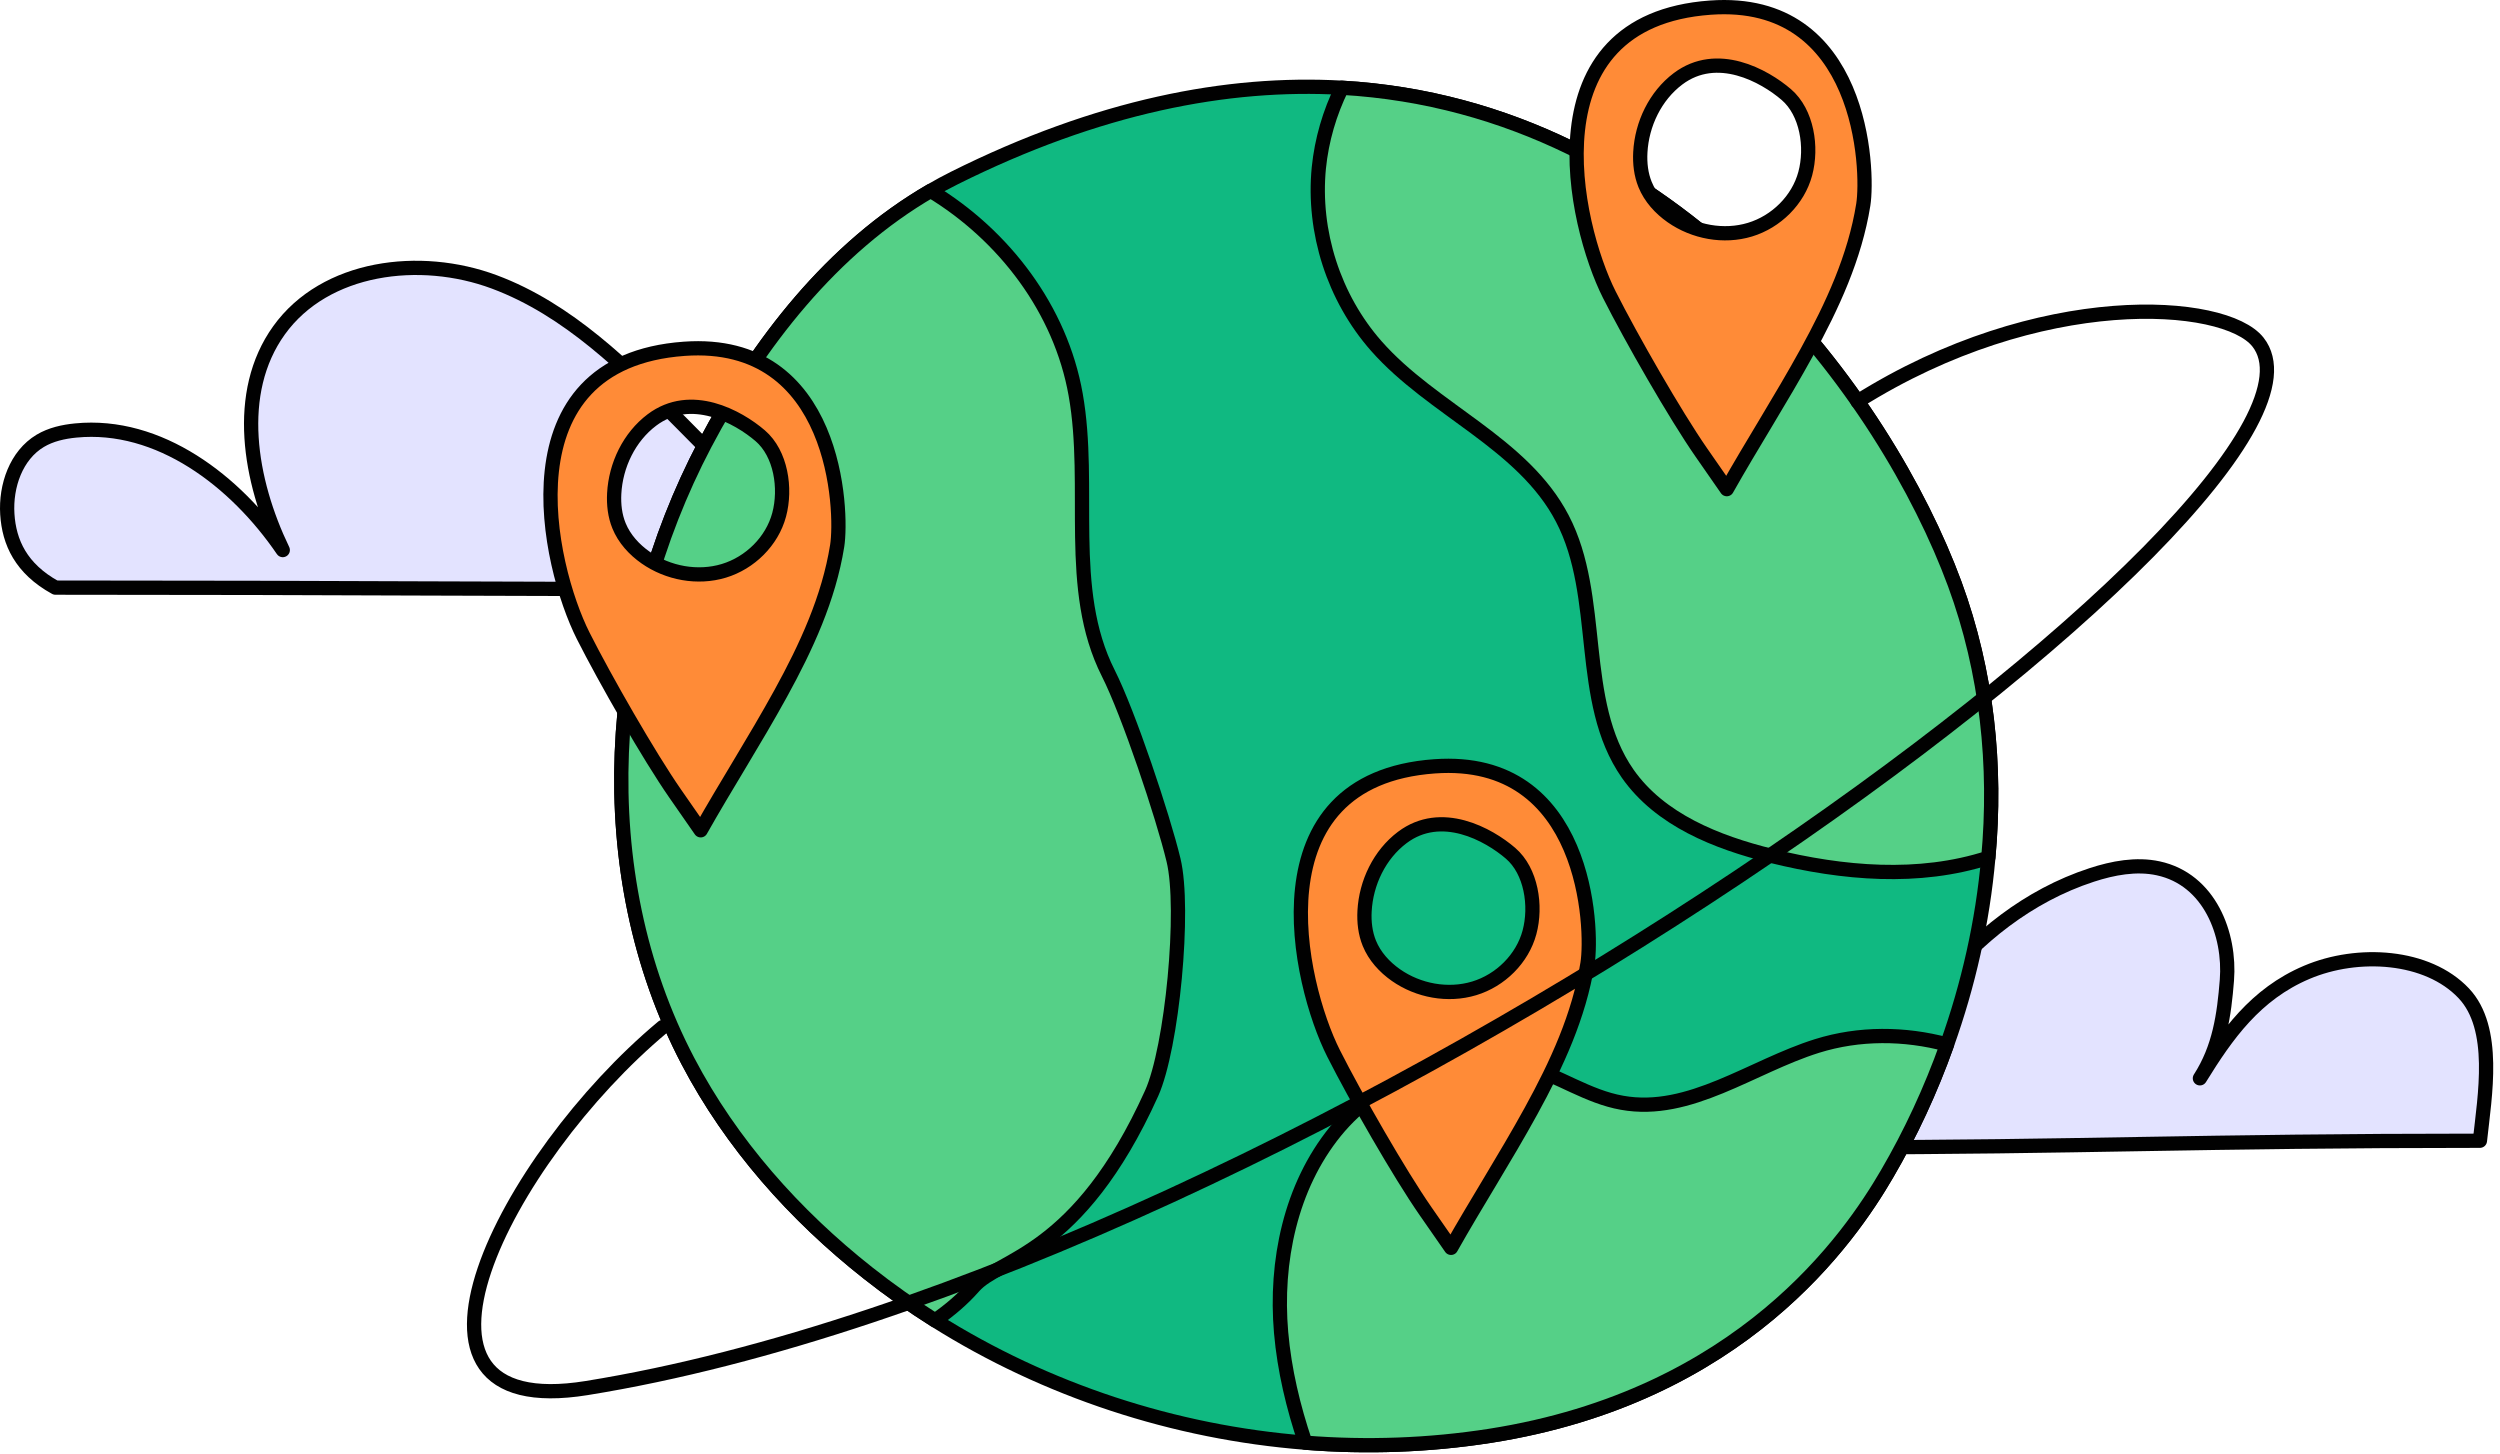 <svg width="263" height="153" viewBox="0 0 263 153" fill="none" xmlns="http://www.w3.org/2000/svg" style="width: 100%; height: 100%;">
<g clip-path="url(#clip0_35_3149)">
<path d="M260.887 120.005C261.398 115.261 262.671 108.178 259.183 104.49C255.376 100.464 248.065 99.999 242.667 102.291C237.27 104.583 234.261 108.85 231.43 113.439C233.496 110.229 233.978 106.785 234.269 103.12C234.651 98.299 232.465 92.519 227.045 91.348C224.732 90.848 222.28 91.317 220.049 92.044C213.335 94.234 207.872 98.702 203.779 103.8C199.686 108.898 195.539 115.785 192.926 120.696C218.345 120.696 231.508 120.006 260.886 120.006L260.887 120.005Z" fill="#E3E3FF" stroke="#010101" stroke-width="1.5" stroke-linecap="round" stroke-linejoin="round"></path>
<path d="M88.996 61.994C83.558 56.496 77.178 50.054 71.741 44.557C65.889 38.64 59.777 32.552 51.986 29.651C44.195 26.75 34.213 27.988 29.355 34.749C24.633 41.32 26.232 50.575 29.747 57.867C24.781 50.587 16.722 44.432 7.968 45.288C6.668 45.415 5.358 45.705 4.236 46.374C1.693 47.891 0.585 51.124 0.77 54.085C0.955 57.046 2.204 59.821 5.833 61.818C38.095 61.818 50.155 61.994 88.996 61.994Z" fill="#E3E3FF" stroke="#010101" stroke-width="1.5" stroke-linecap="round" stroke-linejoin="round"></path>
<path d="M209.17 90.234C208.579 96.98 207.063 103.623 204.827 109.881C203.118 114.687 200.985 119.274 198.505 123.514C194.624 130.17 183.266 146.887 156.744 151.05C150.319 152.052 143.792 152.284 137.316 151.77C123.554 150.691 110.037 146.258 98.369 138.908C95.928 137.366 93.576 135.708 91.315 133.922C83.605 127.844 76.937 120.34 72.375 111.641C61.916 91.699 63.676 66.642 74.161 46.713C79.763 36.074 87.55 26.09 97.907 20.076C98.717 19.601 99.552 19.151 100.4 18.727C115.511 11.184 129.119 8.55 141.171 9.231C176.507 11.274 198.454 41.946 205.637 61.426C209.055 70.716 210.057 80.585 209.171 90.234H209.17Z" fill="#10b981" stroke="#010101" stroke-width="1.5" stroke-linecap="round" stroke-linejoin="round"></path>
<path d="M209.17 90.234C201.859 92.598 193.841 91.892 186.362 90.041C180.593 88.615 174.631 86.25 171.225 81.38C165.905 73.735 168.668 62.812 164.364 54.563C160.226 46.596 150.705 43.127 144.781 36.394C140.322 31.331 138.086 24.38 138.742 17.659C139.038 14.729 139.873 11.864 141.171 9.23C176.507 11.273 198.454 41.945 205.637 61.425C209.055 70.715 210.057 80.584 209.171 90.233L209.17 90.234Z" fill="#55D087" stroke="#010101" stroke-width="1.5" stroke-linecap="round" stroke-linejoin="round"></path>
<path d="M204.827 109.881C203.118 114.687 200.985 119.274 198.505 123.514C194.624 130.17 183.266 146.887 156.744 151.05C150.319 152.052 143.792 152.284 137.316 151.77C136.044 148.005 135.119 144.137 134.772 140.18C134.13 132.727 135.761 124.838 140.477 119.03C145.206 113.222 153.326 109.958 160.484 112.117C163.966 113.171 167.063 115.381 170.635 116.01C177.754 117.295 184.256 112.194 191.156 110.035C195.602 108.647 200.356 108.686 204.828 109.881H204.827Z" fill="#55D087" stroke="#010101" stroke-width="1.5" stroke-linecap="round" stroke-linejoin="round"></path>
<path d="M121.144 115.033C113.414 132.144 105.115 132.308 102.455 135.335C101.247 136.71 99.859 137.879 98.369 138.907C95.928 137.365 93.576 135.707 91.315 133.921C83.605 127.843 76.937 120.339 72.375 111.64C61.916 91.698 63.676 66.641 74.161 46.712C79.763 36.073 87.55 26.089 97.907 20.075C105.655 24.765 111.579 32.565 113.159 41.508C114.894 51.261 112.118 61.964 116.59 70.818C118.723 75.033 122.349 85.876 123.454 90.476C124.7 95.603 123.315 110.227 121.144 115.033Z" fill="#55D087" stroke="#010101" stroke-width="1.5" stroke-linecap="round" stroke-linejoin="round"></path>
<path d="M179.937 0.802C160.656 2.185 165.591 23.643 169.3 30.998C171.617 35.591 176.257 43.685 178.971 47.589C179.867 48.879 180.764 50.168 181.66 51.458C184.28 46.806 187.347 42.029 190.075 37.066C192.759 32.183 195.142 27.035 196.018 21.532C196.593 17.921 195.987 -0.349 179.938 0.802H179.937ZM189.912 18.269C189.164 21.052 186.854 23.326 184.096 24.161C181.338 24.996 178.221 24.418 175.861 22.764C174.656 21.919 173.624 20.786 173.068 19.424C172.632 18.357 172.501 17.182 172.562 16.031C172.719 13.051 174.14 10.09 176.524 8.294C180.637 5.194 185.613 7.968 187.918 9.947C190.104 11.824 190.66 15.486 189.912 18.269Z" fill="#FF8B37" stroke="#010101" stroke-width="1.5" stroke-linecap="round" stroke-linejoin="round"></path>
<path d="M71.99 36.692C52.709 38.075 57.644 59.533 61.353 66.888C63.669 71.481 68.31 79.575 71.024 83.479C71.92 84.769 72.817 86.058 73.713 87.348C76.333 82.696 79.4 77.919 82.128 72.956C84.812 68.073 87.195 62.925 88.071 57.422C88.646 53.811 88.039 35.541 71.99 36.692ZM81.965 54.159C81.217 56.942 78.907 59.216 76.149 60.051C73.391 60.886 70.274 60.308 67.914 58.654C66.709 57.809 65.677 56.676 65.121 55.314C64.685 54.247 64.554 53.072 64.615 51.921C64.772 48.94 66.193 45.98 68.577 44.184C72.69 41.084 77.666 43.858 79.971 45.837C82.157 47.714 82.713 51.376 81.965 54.159Z" fill="#FF8B37" stroke="#010101" stroke-width="1.5" stroke-linecap="round" stroke-linejoin="round"></path>
<path d="M150.926 80.616C131.645 81.999 136.58 103.457 140.289 110.812C142.605 115.405 147.246 123.499 149.96 127.404C150.856 128.694 151.753 129.983 152.649 131.273C155.269 126.621 158.336 121.844 161.064 116.881C163.748 111.998 166.131 106.85 167.007 101.347C167.582 97.736 166.976 79.466 150.927 80.617L150.926 80.616ZM160.901 98.083C160.153 100.866 157.843 103.14 155.085 103.975C152.327 104.81 149.21 104.232 146.85 102.578C145.645 101.733 144.613 100.6 144.057 99.238C143.621 98.171 143.49 96.996 143.551 95.845C143.708 92.865 145.129 89.904 147.513 88.108C151.626 85.008 156.602 87.782 158.907 89.761C161.093 91.638 161.649 95.3 160.901 98.083Z" fill="#FF8B37" stroke="#010101" stroke-width="1.5" stroke-linecap="round" stroke-linejoin="round"></path>
<path d="M69.722 108.043C53.145 121.885 38.956 149.698 61.705 146.026C137.789 133.745 249.95 51.675 237.534 35.98C234.035 31.556 214.539 30.188 195.414 42.236" stroke="#010101" stroke-width="1.5" stroke-linecap="round" stroke-linejoin="round"></path>
</g>
<defs>
<clipPath id="clip0_35_3149">
<rect width="262.29" height="152.785" fill="white"></rect>
</clipPath>
</defs>
</svg>